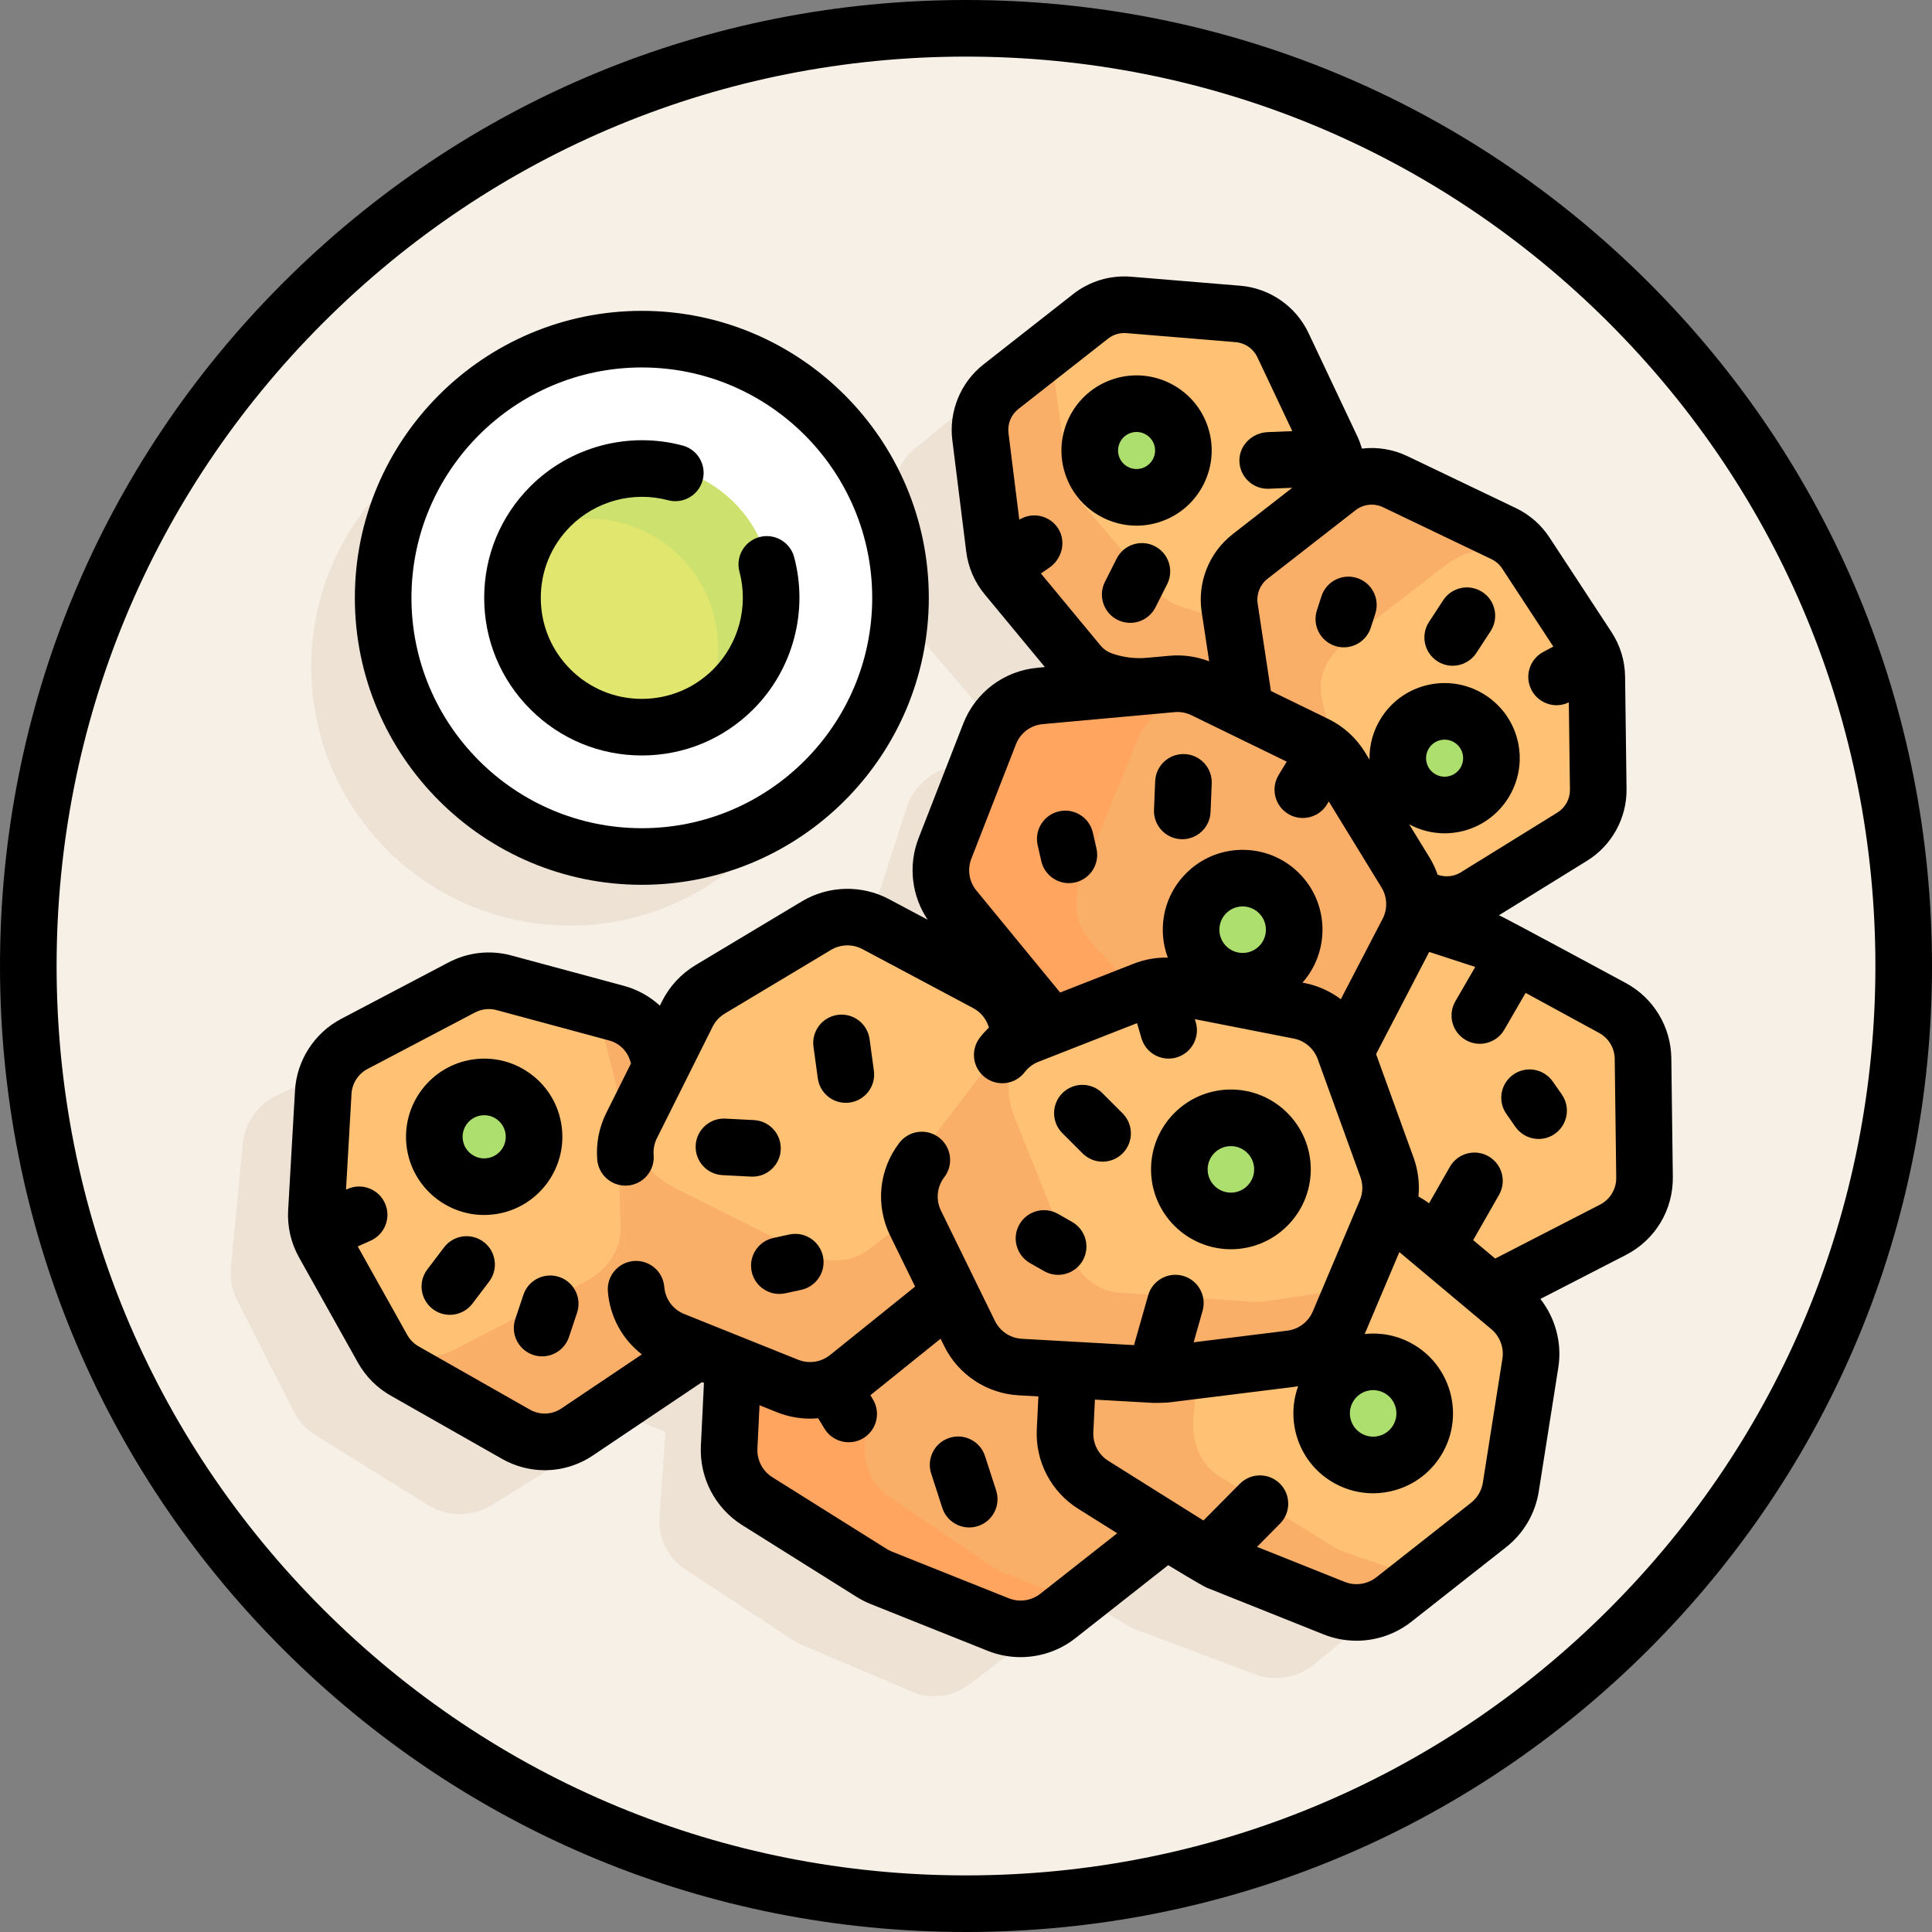 <?xml version="1.0" encoding="iso-8859-1"?>
<!-- Generator: Adobe Illustrator 19.0.0, SVG Export Plug-In . SVG Version: 6.00 Build 0)  -->
<svg version="1.1" id="Capa_1" xmlns="http://www.w3.org/2000/svg" xmlns:xlink="http://www.w3.org/1999/xlink" x="0px" y="0px"
	 viewBox="0 0 512 512" style="enable-background:new 0 0 512 512;" xml:space="preserve">
<rect x="0" y="0" width="512" height="512" fill="#808080" stroke="none"/>
<circle style="fill:#F7F0E6;" cx="256" cy="256" r="248.5"/>
<path style="fill:#EEE2D4;" d="M414.741,295.196c-0.219-5.118-3.184-9.718-7.753-12.032l-28.33-14.342
	c-0.759-0.384-1.551-0.699-2.366-0.941l-22.855-6.785l0.568-1.269c0.868-1.938,1.198-3.995,1.259-6.052l8.716,1.092
	c3.545,0.445,7.125-0.468,10.027-2.552l23.962-17.217c4.038-2.901,6.259-7.707,5.853-12.662l-2.382-29.035
	c-0.221-2.688-1.204-5.257-2.834-7.406l-17.718-23.345c-1.562-2.058-3.658-3.65-6.06-4.604l-28.924-11.475
	c-3.192-1.267-6.63-1.183-9.767-0.111l-2.841-9.937c-0.244-0.855-0.566-1.687-0.959-2.485l-13.708-27.773
	c-2.342-4.745-7.037-7.881-12.317-8.226L276.711,96.1c-3.728-0.245-7.41,0.929-10.31,3.284l-23.953,19.458
	c-4.037,3.278-6.059,8.433-5.327,13.581l4.282,30.167c0.397,2.793,1.582,5.415,3.417,7.557l19.942,23.276
	c1.758,2.053,4.044,3.585,6.611,4.432l5.156,1.7l-23.382,3.506c-5.987,0.897-10.95,5.105-12.818,10.862l-10.037,30.953
	c-1.78,5.491-0.458,11.515,3.459,15.755l24.28,26.284c0.304,0.329,0.666,0.598,0.996,0.901l-7.918,3.104
	c-0.921,0.361-1.735,0.914-2.567,1.434l-2.175-6.503c-1.276-3.818-3.949-7.011-7.481-8.942l-29.174-15.952
	c-4.916-2.688-10.881-2.602-15.717,0.226l-28.338,16.575c-2.623,1.535-4.754,3.786-6.142,6.491l-4.464,8.699
	c-1.902-3.902-5.293-6.942-9.538-8.268l-30.509-9.528c-3.842-1.201-7.996-0.904-11.629,0.828l-30.012,14.31
	c-5.057,2.412-8.481,7.298-9.019,12.874l-3.156,32.677c-0.292,3.026,0.286,6.071,1.665,8.78l14.989,29.428
	c1.322,2.595,3.327,4.779,5.801,6.316l29.787,18.501c5.143,3.194,11.649,3.204,16.802,0.027l27.696-17.081
	c2.858-1.763,4.922-4.39,6.195-7.375l12.238,5.068l-1.598,22.592c-0.388,5.48,2.213,10.743,6.802,13.763l28.45,18.725
	c0.763,0.502,1.569,0.934,2.408,1.29l29.23,12.429c4.994,2.123,10.741,1.422,15.078-1.839l24.313-18.286
	c1.907-1.435,3.374-3.315,4.418-5.418l13.213,7.92c0.823,0.493,1.688,0.911,2.585,1.248l31.232,11.754
	c5.336,2.008,11.337,1.018,15.745-2.598l24.712-20.27c3.113-2.552,5.144-6.187,5.691-10.175l4.516-32.943
	c0.762-5.551-1.444-11.095-5.81-14.606l-11.881-9.557l8.582,0.332c2.583,0.1,5.142-0.508,7.405-1.759l27.23-15.061
	c4.701-2.6,7.526-7.635,7.296-13.002L414.741,295.196z"/>
<path style="fill:#FFC173;" d="M330.485,275.111l-1.913,29.445c-0.323,4.962,1.98,9.729,6.066,12.561l23.944,16.596
	c2.217,1.536,4.826,2.408,7.521,2.512l29.285,1.134c2.582,0.1,5.143-0.508,7.404-1.759l27.23-15.061
	c4.701-2.6,7.527-7.635,7.297-13.002l-1.236-28.849c-0.219-5.117-3.184-9.718-7.754-12.032l-28.33-14.342
	c-0.759-0.384-1.551-0.699-2.367-0.941l-28.388-8.428c-4.85-1.44-10.1-0.184-13.773,3.295l-20.592,19.505
	C332.286,268.201,330.717,271.547,330.485,275.111z"/>
<path style="fill:#FAAF69;" d="M308.204,402.224l5.614-31.147c0.946-5.248-0.929-10.608-4.94-14.123l-23.502-20.593
	c-2.176-1.907-4.851-3.152-7.71-3.591l-31.071-4.764c-2.74-0.42-5.542-0.083-8.104,0.975l-30.847,12.744
	c-5.326,2.2-8.948,7.223-9.355,12.97l-2.185,30.894c-0.388,5.48,2.213,10.743,6.803,13.764l28.449,18.724
	c0.762,0.502,1.568,0.934,2.408,1.291l29.23,12.428c4.993,2.124,10.741,1.422,15.077-1.84l24.313-18.286
	C305.446,409.369,307.524,405.994,308.204,402.224z"/>
<path style="fill:#FFA55F;" d="M265.914,416.776c-0.852-0.336-1.661-0.762-2.418-1.273l-28.24-19.085
	c-4.555-3.079-6.802-8.952-5.877-15.36l5.219-36.123c0.971-6.72,5.266-12.901,11.09-15.961l1.631-0.857l-0.724-0.111
	c-2.74-0.42-5.542-0.083-8.104,0.975l-30.847,12.744c-5.326,2.2-8.948,7.223-9.355,12.97l-2.185,30.894
	c-0.388,5.48,2.213,10.743,6.803,13.764l28.449,18.724c0.762,0.502,1.568,0.934,2.408,1.291l29.23,12.428
	c4.993,2.124,10.741,1.422,15.077-1.84l7.318-5.504L265.914,416.776z"/>
<path style="fill:#FFC173;" d="M287.744,82.875l-23.953,19.458c-4.036,3.279-6.058,8.433-5.327,13.582l4.282,30.167
	c0.397,2.793,1.582,5.415,3.417,7.557l19.942,23.277c1.758,2.053,4.045,3.585,6.611,4.432l30.908,10.191
	c5.336,1.76,11.208,0.349,15.163-3.641l21.258-21.451c3.771-3.805,5.194-9.35,3.722-14.501l-9.128-31.931
	c-0.245-0.855-0.566-1.687-0.96-2.485l-13.708-27.773c-2.341-4.745-7.037-7.88-12.316-8.226l-29.601-1.939
	C294.326,79.346,290.644,80.52,287.744,82.875z"/>
<path style="fill:#FAAF69;" d="M358.984,167.252c-3.956,3.99-9.827,5.401-15.163,3.641l-30.908-10.191
	c-2.567-0.847-4.853-2.379-6.611-4.432l-19.942-23.276c-1.835-2.143-3.021-4.764-3.417-7.557L278.66,95.27
	c-0.255-1.794-0.064-3.558,0.318-5.273l-15.188,12.337c-4.037,3.278-6.059,8.433-5.327,13.581l4.282,30.167
	c0.397,2.793,1.582,5.415,3.417,7.557l19.942,23.276c1.758,2.053,4.044,3.585,6.611,4.432l30.908,10.191
	c5.336,1.76,11.208,0.349,15.163-3.641l21.258-21.451c0.335-0.338,0.548-0.754,0.845-1.117L358.984,167.252z"/>
<circle style="fill:#ADDF6E;" cx="300.82" cy="118.98" r="10.897"/>
<path style="fill:#FFC173;" d="M395.347,235.806l23.963-17.217c4.038-2.901,6.259-7.707,5.853-12.662l-2.381-29.035
	c-0.221-2.688-1.204-5.257-2.834-7.406l-17.718-23.344c-1.562-2.059-3.658-3.65-6.06-4.604l-28.924-11.475
	c-4.993-1.981-10.678-0.967-14.678,2.618l-21.503,19.272c-3.814,3.419-5.486,8.63-4.372,13.63l6.907,30.993
	c0.185,0.83,0.445,1.642,0.775,2.426l11.513,27.283c1.967,4.661,6.271,7.919,11.29,8.548l28.143,3.525
	C388.866,238.803,392.447,237.89,395.347,235.806z"/>
<path style="fill:#FAAF69;" d="M357.587,218.12c-0.353-0.778-0.618-1.588-0.793-2.421l-6.533-31.099
	c-1.054-5.017,1.251-10.407,6.028-14.098l26.926-20.806c5.009-3.87,11.895-5.224,17.78-3.495l1.648,0.484l-0.413-0.544
	c-1.562-2.059-3.658-3.65-6.06-4.604l-28.924-11.475c-4.993-1.981-10.678-0.967-14.678,2.618l-21.503,19.272
	c-3.814,3.419-5.486,8.63-4.372,13.63l6.907,30.993c0.185,0.83,0.445,1.642,0.775,2.426l11.513,27.283
	c1.967,4.661,6.271,7.919,11.29,8.548l8.471,1.061L357.587,218.12z"/>
<circle style="fill:#ADDF6E;" cx="384.91" cy="200.61" r="10.419"/>
<path style="fill:#FFC173;" d="M124.718,259.473l-30.014,14.311c-5.058,2.411-8.48,7.297-9.019,12.874l-3.156,32.677
	c-0.292,3.026,0.285,6.071,1.665,8.78l14.989,29.428c1.322,2.595,3.328,4.779,5.801,6.316l29.788,18.501
	c5.142,3.194,11.649,3.204,16.801,0.027l27.696-17.081c4.913-3.03,7.808-8.476,7.57-14.243l-1.472-35.752
	c-0.04-0.958-0.165-1.91-0.376-2.846l-7.322-32.557c-1.25-5.562-5.373-10.035-10.815-11.734l-30.508-9.528
	C132.504,257.444,128.351,257.741,124.718,259.473z"/>
<path style="fill:#FAAF69;" d="M163.065,286.627c0.236,0.933,0.369,1.885,0.396,2.844l1.036,35.795
	c0.167,5.774-3.466,11.293-9.5,14.432l-34.017,17.699c-6.328,3.292-14.235,3.419-20.417,0.327l-1.731-0.866l0.349,0.685
	c1.322,2.595,3.328,4.779,5.801,6.316l29.788,18.501c5.142,3.194,11.649,3.204,16.801,0.027l27.696-17.081
	c4.913-3.03,7.808-8.476,7.57-14.243l-1.472-35.752c-0.04-0.958-0.165-1.91-0.376-2.846l-7.322-32.557
	c-1.25-5.562-5.373-10.035-10.815-11.734l-9.183-2.867L163.065,286.627z"/>
<circle style="fill:#ADDF6E;" cx="129.27" cy="300.6" r="11.741"/>
<path style="fill:#FAAF69;" d="M361.749,273.663l13.597-30.344c2.291-5.113,1.734-11.053-1.468-15.65l-18.762-26.94
	c-1.737-2.494-4.15-4.44-6.955-5.61l-30.481-12.711c-2.688-1.121-5.631-1.485-8.511-1.054l-34.678,5.2
	c-5.987,0.897-10.951,5.104-12.818,10.862l-10.036,30.953c-1.78,5.491-0.458,11.515,3.459,15.755l24.28,26.285
	c0.651,0.704,1.363,1.348,2.129,1.925l26.667,20.061c4.555,3.428,10.594,4.165,15.84,1.935l29.415-12.503
	C357.131,280.252,360.103,277.336,361.749,273.663z"/>
<path style="fill:#FFA55F;" d="M314.945,277.814c-0.784-0.558-1.502-1.197-2.144-1.91l-23.975-26.599
	c-3.867-4.291-4.674-10.848-2.111-17.149l14.451-35.518c2.689-6.607,8.63-11.826,15.343-13.474l1.88-0.462l-0.71-0.296
	c-2.688-1.121-5.631-1.485-8.511-1.054l-34.678,5.2c-5.987,0.897-10.951,5.104-12.818,10.862l-10.036,30.953
	c-1.78,5.491-0.458,11.515,3.459,15.755l24.28,26.285c0.651,0.704,1.363,1.348,2.129,1.925l26.667,20.061
	c4.555,3.428,10.594,4.165,15.84,1.935l8.853-3.763L314.945,277.814z"/>
<circle style="fill:#ADDF6E;" cx="331.65" cy="245.28" r="11.741"/>
<path style="fill:#FFC173;" d="M260.23,260.402l-29.175-15.952c-4.916-2.688-10.881-2.602-15.717,0.227L187,261.251
	c-2.624,1.535-4.754,3.786-6.142,6.49l-15.08,29.381c-1.33,2.591-1.925,5.496-1.723,8.401l2.443,34.98
	c0.421,6.039,4.223,11.32,9.816,13.636l30.063,12.451c5.333,2.209,11.443,1.366,15.979-2.203l28.121-22.127
	c0.753-0.593,1.452-1.253,2.087-1.971l22.106-24.998c3.777-4.27,4.989-10.232,3.18-15.638l-10.139-30.311
	C266.435,265.526,263.762,262.333,260.23,260.402z"/>
<path style="fill:#FAAF69;" d="M260.671,307.388c-0.618,0.737-1.312,1.402-2.073,1.986l-28.411,21.799
	c-4.583,3.516-11.184,3.803-17.262,0.749l-34.265-17.213c-6.374-3.202-11.107-9.538-12.219-16.36l-0.312-1.91l-0.351,0.684
	c-1.33,2.591-1.925,5.496-1.723,8.401l2.443,34.98c0.421,6.039,4.223,11.32,9.816,13.636l30.063,12.451
	c5.333,2.209,11.443,1.366,15.979-2.203l28.121-22.127c0.753-0.593,1.452-1.253,2.087-1.971l22.106-24.998
	c3.777-4.27,4.989-10.232,3.18-15.638l-3.052-9.123L260.671,307.388z"/>
<path style="fill:#FFC173;" d="M399.981,394.133l4.515-32.943c0.761-5.551-1.444-11.094-5.81-14.606l-25.58-20.577
	c-2.368-1.905-5.231-3.094-8.252-3.428l-32.825-3.627c-2.895-0.32-5.821,0.158-8.464,1.382l-31.816,14.741
	c-5.493,2.545-9.073,7.978-9.246,14.029l-0.927,32.526c-0.165,5.77,2.799,11.179,7.749,14.147l30.691,18.397
	c0.822,0.493,1.688,0.911,2.585,1.248l31.232,11.753c5.335,2.008,11.337,1.018,15.745-2.598l24.712-20.27
	C397.403,401.755,399.435,398.12,399.981,394.133z"/>
<path style="fill:#FAAF69;" d="M356.233,411.279c-0.909-0.315-1.778-0.726-2.594-1.23l-30.488-18.784
	c-4.918-3.03-7.536-9.096-6.848-15.863l3.881-38.149c0.722-7.097,4.957-13.775,10.935-17.245l1.674-0.972l-0.764-0.084
	c-2.895-0.32-5.821,0.158-8.464,1.382l-31.816,14.741c-5.493,2.545-9.073,7.978-9.246,14.029l-0.927,32.526
	c-0.165,5.77,2.799,11.179,7.749,14.147l30.691,18.397c0.822,0.493,1.688,0.911,2.585,1.248l31.232,11.753
	c5.335,2.008,11.337,1.018,15.745-2.598l7.438-6.101L356.233,411.279z"/>
<path style="fill:#C9E66E;" d="M333.466,358.685c-1.941-1.019-3.493-2.78-4.196-5.04l-2.251-7.232
	c-1.407-4.52,1.114-9.32,5.634-10.727c4.52-1.407,9.32,1.115,10.727,5.634l2.251,7.232c1.407,4.52-1.115,9.32-5.634,10.727
	C337.737,359.983,335.407,359.705,333.466,358.685z"/>
<circle style="fill:#ADDF6E;" cx="363.11" cy="375.36" r="11.741"/>
<path style="fill:#FFC173;" d="M367.57,309.374l-11.321-31.264c-1.907-5.268-6.437-9.151-11.935-10.23l-32.215-6.323
	c-2.983-0.585-6.07-0.307-8.9,0.802l-30.747,12.053c-2.711,1.063-5.08,2.847-6.85,5.159l-21.313,27.845
	c-3.68,4.807-4.323,11.282-1.663,16.719l14.303,29.227c2.537,5.185,7.676,8.596,13.439,8.921l35.726,2.016
	c0.957,0.054,1.917,0.021,2.869-0.097l33.115-4.117c5.657-0.703,10.51-4.371,12.732-9.621l12.453-29.436
	C368.832,317.321,368.94,313.158,367.57,309.374z"/>
<path style="fill:#FAAF69;" d="M335.205,344.895c-0.951,0.144-1.912,0.184-2.869,0.118l-35.726-2.453
	c-5.763-0.396-10.902-4.549-13.439-10.86l-14.303-35.578c-2.661-6.619-2.017-14.5,1.663-20.352l1.03-1.639l-0.716,0.281
	c-2.711,1.063-5.08,2.847-6.85,5.159l-21.313,27.845c-3.68,4.807-4.323,11.282-1.663,16.719l14.303,29.227
	c2.537,5.185,7.676,8.596,13.439,8.921l35.726,2.016c0.957,0.054,1.917,0.021,2.869-0.097l33.115-4.117
	c5.657-0.703,10.51-4.371,12.732-9.621l3.748-8.86L335.205,344.895z"/>
<circle style="fill:#ADDF6E;" cx="326.2" cy="309.9" r="11.741"/>
<circle style="fill:#EEE2D4;" cx="151.03" cy="176.74" r="68.55"/>
<circle style="fill:#FFFFFF;" cx="170.31" cy="157.46" r="68.55"/>
<circle style="fill:#E1E66E;" cx="170.31" cy="157.46" r="34.28"/>
<path style="fill:#CDE16E;" d="M170.31,123.181c-13.143,0-24.544,7.405-30.295,18.262c4.781-2.533,10.226-3.981,16.013-3.981
	c18.93,0,34.276,15.346,34.276,34.276c0,5.788-1.448,11.232-3.981,16.013c10.858-5.751,18.262-17.153,18.262-30.295
	C204.586,138.527,189.24,123.181,170.31,123.181z"/>
<path d="M313.003,222.394c0.106,0.004,0.212,0.006,0.317,0.006c3.999,0,7.321-3.156,7.488-7.188l0.314-7.567
	c0.172-4.139-3.043-7.633-7.182-7.805c-4.162-0.174-7.633,3.044-7.805,7.182l-0.314,7.567
	C305.649,218.727,308.865,222.222,313.003,222.394z"/>
<path d="M275.956,228.209c0.794,3.476,3.884,5.831,7.305,5.831c0.553,0,1.115-0.062,1.678-0.19c4.038-0.923,6.563-4.944,5.641-8.982
	l-0.962-4.209c-0.923-4.038-4.942-6.562-8.982-5.641c-4.038,0.923-6.563,4.944-5.641,8.982L275.956,228.209z"/>
<path d="M191.465,311.424l7.564,0.39c0.131,0.006,0.262,0.01,0.393,0.01c3.965,0,7.277-3.108,7.484-7.114
	c0.213-4.137-2.967-7.663-7.104-7.876l-7.564-0.39c-4.125-0.215-7.663,2.967-7.876,7.104
	C184.148,307.684,187.329,311.21,191.465,311.424z"/>
<path d="M199.207,337.005c0.766,3.509,3.871,5.903,7.32,5.903c0.53,0,1.068-0.056,1.606-0.174l4.218-0.92
	c4.047-0.883,6.612-4.879,5.729-8.926c-0.883-4.048-4.885-6.612-8.926-5.729l-4.218,0.92
	C200.889,328.961,198.324,332.958,199.207,337.005z"/>
<path d="M216.73,285.777c0.514,3.759,3.73,6.484,7.421,6.484c0.338,0,0.681-0.023,1.026-0.07c4.104-0.561,6.976-4.343,6.414-8.447
	l-1.146-8.375c-0.561-4.103-4.339-6.978-8.447-6.414c-4.104,0.561-6.976,4.343-6.414,8.447L216.73,285.777z"/>
<path d="M380.877,175.208c1.265,0.827,2.688,1.222,4.095,1.222c2.448,0,4.847-1.197,6.286-3.399l3.761-5.758
	c2.266-3.468,1.291-8.115-2.177-10.38c-3.466-2.265-8.115-1.291-10.38,2.177l-3.761,5.758
	C376.435,168.296,377.41,172.943,380.877,175.208z"/>
<path d="M350.198,158.012l-1.205,3.731c-1.273,3.941,0.89,8.169,4.832,9.442c0.766,0.248,1.543,0.365,2.307,0.365
	c3.167,0,6.11-2.021,7.135-5.197l1.205-3.731c1.273-3.941-0.89-8.169-4.832-9.442C355.695,151.906,351.47,154.07,350.198,158.012z"
	/>
<path d="M305.999,144.728c-3.696-1.866-8.209-0.383-10.075,3.314l-3.1,6.14c-1.867,3.697-0.383,8.208,3.314,10.075
	c1.084,0.547,2.238,0.807,3.375,0.807c2.74,0,5.381-1.508,6.701-4.121l3.1-6.14C311.18,151.105,309.696,146.594,305.999,144.728z"/>
<path d="M301.182,139.305c2.093,0,4.195-0.334,6.241-1.007c10.428-3.431,16.12-14.705,12.69-25.132
	c-3.43-10.428-14.704-16.119-25.132-12.69l0,0c-10.427,3.431-16.12,14.705-12.69,25.132c1.662,5.051,5.191,9.153,9.938,11.55
	C295.053,138.584,298.107,139.305,301.182,139.305z M299.667,114.725c2.569-0.846,5.351,0.557,6.196,3.128
	c0.846,2.571-0.558,5.35-3.128,6.196c-1.247,0.41-2.576,0.31-3.746-0.281c-1.17-0.591-2.041-1.602-2.45-2.847
	C295.694,118.35,297.097,115.571,299.667,114.725z"/>
<path d="M261.043,385.878c-1.275-3.94-5.502-6.104-9.444-4.827c-3.941,1.275-6.102,5.503-4.827,9.444l2.945,9.104
	c1.027,3.174,3.969,5.193,7.134,5.193c0.765,0,1.543-0.118,2.31-0.366c3.941-1.275,6.102-5.503,4.827-9.444L261.043,385.878z"/>
<path d="M128.181,329.128c-3.299-2.502-8.004-1.857-10.508,1.444l-4.427,5.837c-2.503,3.3-1.856,8.005,1.444,10.508
	c1.355,1.028,2.947,1.524,4.526,1.524c2.266,0,4.506-1.023,5.981-2.969l4.427-5.837
	C132.128,336.335,131.481,331.631,128.181,329.128z"/>
<path d="M148.186,338.405c-3.93-1.309-8.177,0.814-9.487,4.743l-2.143,6.427c-1.31,3.93,0.813,8.177,4.743,9.487
	c0.787,0.262,1.586,0.387,2.373,0.387c3.14,0,6.066-1.988,7.114-5.13l2.143-6.427C154.239,343.962,152.115,339.715,148.186,338.405z
	"/>
<path d="M128.302,321.984c0.935,0,1.883-0.063,2.834-0.194c11.316-1.556,19.258-12.028,17.703-23.346
	c-0.754-5.482-3.597-10.343-8.006-13.687s-9.858-4.767-15.339-4.017c-11.317,1.556-19.259,12.028-17.703,23.346
	C109.216,314.452,118.119,321.985,128.302,321.984z M127.537,295.602c0.264-0.037,0.528-0.054,0.791-0.054
	c1.239,0,2.438,0.401,3.442,1.163c1.217,0.923,2.001,2.264,2.209,3.777c0.429,3.123-1.763,6.014-4.885,6.443
	c-3.121,0.432-6.014-1.762-6.443-4.886C122.222,298.921,124.414,296.031,127.537,295.602z"/>
<path d="M442.917,280.418c-0.105-8.284-4.69-15.892-11.966-19.854c0,0-32.555-17.603-33.702-18.012l23.383-14.469
	c6.526-4.038,10.519-11.314,10.419-18.988l-0.385-29.808c-0.054-4.195-1.299-8.267-3.599-11.775l-16.442-25.08
	c-2.2-3.355-5.275-6.045-8.895-7.779l-28.718-13.752c-3.857-1.847-8.035-2.5-12.082-2.021c-0.019-0.056-0.036-0.112-0.056-0.167
	c-0.316-1.05-0.692-2.085-1.159-3.073l-12.948-27.396c-3.345-7.079-10.271-11.877-18.076-12.522l-28.924-2.389
	c-5.543-0.458-11.009,1.182-15.387,4.615l-23.755,18.637c-6.039,4.737-9.2,12.41-8.25,20.026l3.688,29.583
	c0.52,4.163,2.208,8.071,4.882,11.303l15.963,19.286l-1.911,0.174c-8.92,0.81-16.483,6.498-19.738,14.843l-11.821,30.315
	c-2.809,7.202-1.855,15.295,2.415,21.632l-10.249-5.46c-7.225-3.85-16.076-3.625-23.097,0.584l-28.156,16.881
	c-3.838,2.301-6.924,5.634-8.925,9.637l-0.557,1.114c-2.666-2.441-5.903-4.269-9.496-5.238l-29.847-8.056
	c-5.602-1.512-11.517-0.857-16.652,1.842l-28.469,14.966c-7.084,3.725-11.77,11.003-12.228,18.994l-1.815,31.703
	c-0.25,4.369,0.747,8.696,2.884,12.514l15.6,27.876c2.043,3.652,5.047,6.675,8.686,8.743l29.49,16.756
	c3.549,2.016,7.451,3.018,11.343,3.018c4.459,0,8.904-1.315,12.785-3.923l28.891-19.419l0.513,0.206l-0.814,16.676
	c-0.414,8.463,3.789,16.517,10.967,21.021l30.313,19.015c1.189,0.746,2.454,1.388,3.76,1.911l30.987,12.383
	c2.801,1.119,5.749,1.667,8.684,1.667c5.192,0,10.339-1.716,14.533-5.016l24.59-19.351c0,0,9.13,5.53,10.229,5.968l30.988,12.383
	c2.8,1.119,5.749,1.667,8.683,1.667c5.192,0,10.339-1.715,14.533-5.016l25.117-19.766c4.664-3.67,7.742-8.92,8.666-14.782
	l5.182-32.846c1.022-6.48-0.775-13.087-4.755-18.164l22.656-11.655c7.788-4.006,12.557-11.935,12.445-20.692L442.917,280.418z
	 M359.215,135.222c2.107-1.641,4.914-1.943,7.32-0.791l28.718,13.751c1.151,0.552,2.129,1.407,2.829,2.474l13.565,20.691
	l-2.666,1.424c-3.654,1.952-5.034,6.495-3.083,10.149c1.351,2.529,3.943,3.968,6.622,3.968c1.091,0,2.192-0.252,3.234-0.752
	l0.299,23.153c0.032,2.44-1.238,4.754-3.313,6.039l-25.675,15.888c-1.474,0.911-3.601,1.41-6.065,0.61
	c-0.545-1.555-1.233-3.065-2.105-4.487l-5.445-8.88c2.837,1.522,6.046,2.376,9.381,2.376c1.349,0,2.718-0.138,4.09-0.426l0,0
	c10.743-2.253,17.65-12.827,15.398-23.571c-2.253-10.744-12.828-17.649-23.57-15.397c-5.205,1.091-9.673,4.144-12.581,8.596
	c-2.22,3.399-3.319,7.302-3.234,11.274l-1.201-1.959c-2.339-3.814-5.702-6.867-9.726-8.827l-15.208-7.409l-3.51-23.168
	c-0.378-2.498,0.625-5.013,2.618-6.566L359.215,135.222z M378.726,198.241c0.717-1.098,1.818-1.85,3.102-2.119
	c0.338-0.071,0.676-0.105,1.009-0.105c2.272,0,4.317,1.591,4.802,3.9c0.555,2.649-1.147,5.256-3.796,5.812
	c-2.647,0.554-5.255-1.147-5.811-3.796C377.762,200.649,378.009,199.338,378.726,198.241z M275.847,151.976l2.242-1.539
	c3.349-2.299,4.523-6.864,2.376-10.312c-2.216-3.559-6.857-4.573-10.34-2.395l-2.864-22.973c-0.304-2.436,0.692-4.854,2.624-6.369
	l23.755-18.637c1.392-1.093,3.124-1.615,4.894-1.468l28.923,2.389c2.49,0.206,4.682,1.724,5.75,3.983l9.262,19.597l-6.523,0.268
	c-4.057,0.167-7.478,3.407-7.494,7.467c-0.017,4.198,3.38,7.539,7.495,7.539c0.104,0,0.208-0.002,0.313-0.006l6.193-0.254
	l-15.765,12.281c-6.275,4.888-9.422,12.783-8.23,20.648l1.979,13.06c-3.342-1.281-6.937-1.794-10.516-1.468l-5.92,0.538
	c-3.144,0.285-6.312-0.104-9.292-1.143c-1.206-0.42-2.273-1.162-3.086-2.145L275.847,151.976z M257.414,227.565l11.822-30.315
	c1.173-3.01,3.901-5.062,7.119-5.354l34.923-3.171c1.539-0.143,3.083,0.144,4.471,0.82l25.241,12.297l-2.149,3.561
	c-2.141,3.546-1.001,8.156,2.545,10.297c1.212,0.732,2.549,1.08,3.869,1.08c2.541,0,5.02-1.292,6.428-3.625l0.456-0.756
	l13.969,22.781c1.053,1.717,1.459,3.758,1.144,5.749c-0.142,0.9-0.428,1.768-0.85,2.579l-11.073,21.295
	c-2.792-2.102-6.055-3.592-9.568-4.282l-0.591-0.116c7.102-8.017,7.127-20.307-0.279-28.355c-3.828-4.16-9.047-6.58-14.695-6.815
	c-5.645-0.23-11.05,1.745-15.21,5.573s-6.58,9.047-6.815,14.695c-0.119,2.866,0.337,5.666,1.31,8.274
	c-3.068-0.06-6.127,0.468-9.016,1.6l-19.519,7.651L258.76,236.01C256.818,233.648,256.303,230.413,257.414,227.565z M333.49,250.917
	c-2.501,2.301-6.409,2.139-8.71-0.362c-1.115-1.211-1.691-2.785-1.623-4.43c0.068-1.646,0.773-3.166,1.985-4.28
	c1.147-1.056,2.618-1.629,4.168-1.629c0.087,0,0.174,0.002,0.262,0.006c1.645,0.068,3.165,0.773,4.28,1.985
	C336.153,244.708,335.991,248.615,333.49,250.917z M181.326,348.225c-2.999-1.204-5.022-3.952-5.282-7.171
	c-0.333-4.128-3.943-7.202-8.079-6.873c-4.129,0.333-7.206,3.95-6.873,8.079c0.542,6.72,3.857,12.697,9.007,16.667l-21.316,14.325
	c-2.516,1.692-5.716,1.811-8.352,0.313l-29.49-16.756c-1.26-0.716-2.299-1.763-3.007-3.027l-13.131-23.465l3.427-1.532
	c3.782-1.69,5.477-6.126,3.787-9.908c-1.69-3.781-6.124-5.477-9.908-3.787l-0.412,0.184l1.455-25.404
	c0.158-2.766,1.78-5.286,4.232-6.575l28.47-14.967c1.776-0.934,3.823-1.161,5.763-0.638l29.848,8.056
	c2.729,0.737,4.876,2.891,5.604,5.622c0.042,0.156,0.096,0.305,0.147,0.456l-6.549,13.108c-1.913,3.83-2.742,8.108-2.397,12.374
	c0.317,3.924,3.599,6.897,7.467,6.897c0.202,0,0.407-0.008,0.612-0.025c4.129-0.333,7.206-3.951,6.872-8.079
	c-0.124-1.539,0.175-3.082,0.865-4.463l14.76-29.543c0.722-1.444,1.834-2.646,3.219-3.476l28.156-16.881
	c2.533-1.519,5.725-1.599,8.331-0.211l29.346,15.634c1.89,1.007,3.316,2.675,4.017,4.697l0.16,0.461
	c-0.872,0.834-1.69,1.728-2.428,2.694c-2.518,3.289-1.892,7.997,1.397,10.514c3.29,2.519,7.998,1.893,10.514-1.397
	c0.938-1.226,2.194-2.171,3.632-2.735l26.14-10.247l1.165,3.993c0.956,3.275,3.949,5.402,7.197,5.402
	c0.695,0,1.402-0.098,2.104-0.302c3.977-1.16,6.26-5.324,5.1-9.3l-0.247-0.848l26.223,5.147c2.898,0.569,5.322,2.647,6.328,5.423
	l11.321,31.264c0.729,2.013,0.671,4.208-0.163,6.179l-12.453,29.436c-1.174,2.775-3.76,4.729-6.75,5.101l-24.827,3.086l2.369-8.338
	c1.132-3.985-1.18-8.132-5.165-9.264c-3.982-1.133-8.132,1.18-9.264,5.165l-3.745,13.181l-29.73-1.677
	c-3.051-0.172-5.781-1.984-7.125-4.729l-14.303-29.227c-1.42-2.902-1.082-6.298,0.881-8.864c2.518-3.289,1.892-7.997-1.397-10.514
	s-7.997-1.892-10.514,1.398c-5.444,7.113-6.38,16.529-2.443,24.574l6.621,13.529l-22.531,18.128
	c-2.382,1.916-5.623,2.398-8.458,1.26L181.326,348.225z M362.188,368.64c0.568-0.164,1.146-0.246,1.721-0.246
	c1.027,0,2.043,0.26,2.967,0.769c2.977,1.641,4.064,5.398,2.423,8.375c-0.795,1.442-2.104,2.488-3.686,2.945
	c-1.583,0.458-3.248,0.272-4.689-0.523c-1.442-0.795-2.488-2.104-2.946-3.686s-0.271-3.247,0.523-4.689
	S360.606,369.098,362.188,368.64z M275.708,422.355c-2.367,1.864-5.577,2.326-8.374,1.208l-30.986-12.382
	c-0.472-0.189-0.929-0.421-1.358-0.69l-30.312-19.014c-2.589-1.624-4.105-4.529-3.956-7.582l0.561-11.494l4.649,1.867
	c2.82,1.132,5.784,1.687,8.731,1.687c0.721,0,1.439-0.04,2.156-0.106l1.69,2.771c1.413,2.317,3.881,3.595,6.41,3.595
	c1.331,0,2.679-0.354,3.898-1.098c3.536-2.157,4.654-6.772,2.497-10.309l-0.649-1.065l18.605-14.969l0.922,1.884
	c3.725,7.611,11.293,12.635,19.753,13.113l5.243,0.296l-0.427,8.749c-0.413,8.463,3.79,16.517,10.967,21.019l10.348,6.491
	L275.708,422.355z M398.156,360.064l-5.182,32.845c-0.333,2.114-1.443,4.008-3.125,5.332l-25.117,19.766
	c-2.368,1.863-5.577,2.326-8.374,1.208l-23.232-9.284l6.1-6.159c2.915-2.942,2.892-7.691-0.051-10.606
	c-2.943-2.915-7.691-2.892-10.606,0.051l-9.643,9.735L293.7,387.129c-2.589-1.624-4.104-4.529-3.956-7.581l0.421-8.635l15.504,0.875
	c0.126,0.007,3.257-0.022,4.218-0.142l33.116-4.117c0.343-0.043,0.681-0.104,1.02-0.162c-3.486,9.619,0.423,20.638,9.659,25.73
	c3.174,1.75,6.663,2.64,10.189,2.64c1.974,0,3.961-0.279,5.91-0.843c5.431-1.571,9.924-5.162,12.654-10.113
	c5.634-10.22,1.904-23.118-8.316-28.753c-3.857-2.126-8.178-2.966-12.469-2.497c0.021-0.049,0.046-0.096,0.067-0.145l9.126-21.571
	l24.389,20.445C397.496,354.157,398.615,357.147,398.156,360.064z M424.012,319.243l-27.773,14.287l-5.83-4.887l6.846-11.982
	c2.055-3.596,0.806-8.178-2.791-10.232c-3.595-2.054-8.178-0.806-10.232,2.791l-5.523,9.665c-0.891-0.667-1.832-1.265-2.808-1.799
	c0.337-3.443-0.074-6.942-1.277-10.266l-9.949-27.476l14.077-27.072l12.202,3.978l-5.272,9.106
	c-2.075,3.584-0.852,8.173,2.733,10.249c1.183,0.685,2.475,1.011,3.751,1.011c2.588,0,5.107-1.342,6.498-3.744l5.64-9.741
	l19.475,10.608c2.518,1.372,4.105,4.004,4.141,6.872l0.401,31.472C428.357,315.112,426.708,317.856,424.012,319.243z"/>
<path d="M411.505,286.616c-2.371-3.396-7.044-4.227-10.443-1.858c-3.396,2.371-4.229,7.046-1.858,10.443l2.39,3.425
	c1.458,2.089,3.789,3.208,6.157,3.208c1.482,0,2.979-0.438,4.286-1.35c3.396-2.371,4.229-7.046,1.858-10.443L411.505,286.616z"/>
<path d="M437.02,74.98C388.667,26.629,324.38,0,256,0S123.333,26.629,74.98,74.98C26.629,123.333,0,187.62,0,256
	s26.629,132.667,74.98,181.02C123.333,485.371,187.62,512,256,512s132.667-26.629,181.02-74.98C485.371,388.667,512,324.38,512,256
	S485.371,123.333,437.02,74.98z M426.413,426.413C380.894,471.932,320.374,497,256,497s-124.894-25.068-170.413-70.587
	S15,320.374,15,256S40.068,131.106,85.587,85.587S191.626,15,256,15s124.894,25.068,170.413,70.587S497,191.626,497,256
	S471.932,380.894,426.413,426.413z"/>
<path d="M170.092,234.482c41.935,0,76.052-34.117,76.052-76.051c0-41.935-34.117-76.052-76.052-76.052S94.04,116.496,94.04,158.431
	S128.157,234.482,170.092,234.482z M170.092,97.379c33.664,0,61.052,27.388,61.052,61.052s-27.388,61.051-61.052,61.051
	s-61.052-27.388-61.052-61.051C109.04,124.767,136.428,97.379,170.092,97.379z"/>
<path d="M170.092,200.207c11.159,0,21.649-4.346,29.54-12.236c10.507-10.507,14.655-25.962,10.824-40.333
	c-1.067-4.002-5.177-6.382-9.179-5.315s-6.382,5.177-5.315,9.179c2.458,9.217-0.201,19.127-6.936,25.863
	c-5.057,5.057-11.781,7.843-18.933,7.843s-13.876-2.786-18.934-7.843s-7.843-11.781-7.843-18.934c0-7.152,2.786-13.876,7.843-18.933
	c6.738-6.739,16.654-9.395,25.873-6.934c4.002,1.069,8.112-1.31,9.181-5.312c1.068-4.002-1.31-8.112-5.312-9.181
	c-14.375-3.838-29.837,0.308-40.349,10.819c-7.891,7.89-12.236,18.381-12.236,29.54s4.346,21.65,12.236,29.54
	C148.442,195.861,158.933,200.207,170.092,200.207z"/>
<path d="M286.896,305.658c1.464,1.464,3.384,2.197,5.303,2.197s3.839-0.732,5.303-2.197c2.929-2.929,2.929-7.678,0-10.606
	l-5.355-5.355c-2.929-2.929-7.678-2.929-10.606,0c-2.929,2.929-2.929,7.678,0,10.606L286.896,305.658z"/>
<path d="M272.948,334.716l3.749,2.142c1.174,0.67,2.452,0.989,3.714,0.989c2.604,0,5.135-1.358,6.519-3.781
	c2.055-3.596,0.805-8.178-2.792-10.233l-3.749-2.142c-3.596-2.054-8.178-0.805-10.233,2.792
	C268.102,328.079,269.351,332.661,272.948,334.716z"/>
<path d="M326.2,331.062c11.67,0,21.165-9.494,21.165-21.165s-9.494-21.165-21.165-21.165s-21.165,9.494-21.165,21.165
	S314.53,331.062,326.2,331.062z M326.2,303.733c3.399,0,6.165,2.766,6.165,6.165s-2.766,6.165-6.165,6.165s-6.165-2.766-6.165-6.165
	S322.801,303.733,326.2,303.733z"/>
<g>
</g>
<g>
</g>
<g>
</g>
<g>
</g>
<g>
</g>
<g>
</g>
<g>
</g>
<g>
</g>
<g>
</g>
<g>
</g>
<g>
</g>
<g>
</g>
<g>
</g>
<g>
</g>
<g>
</g>
</svg>
